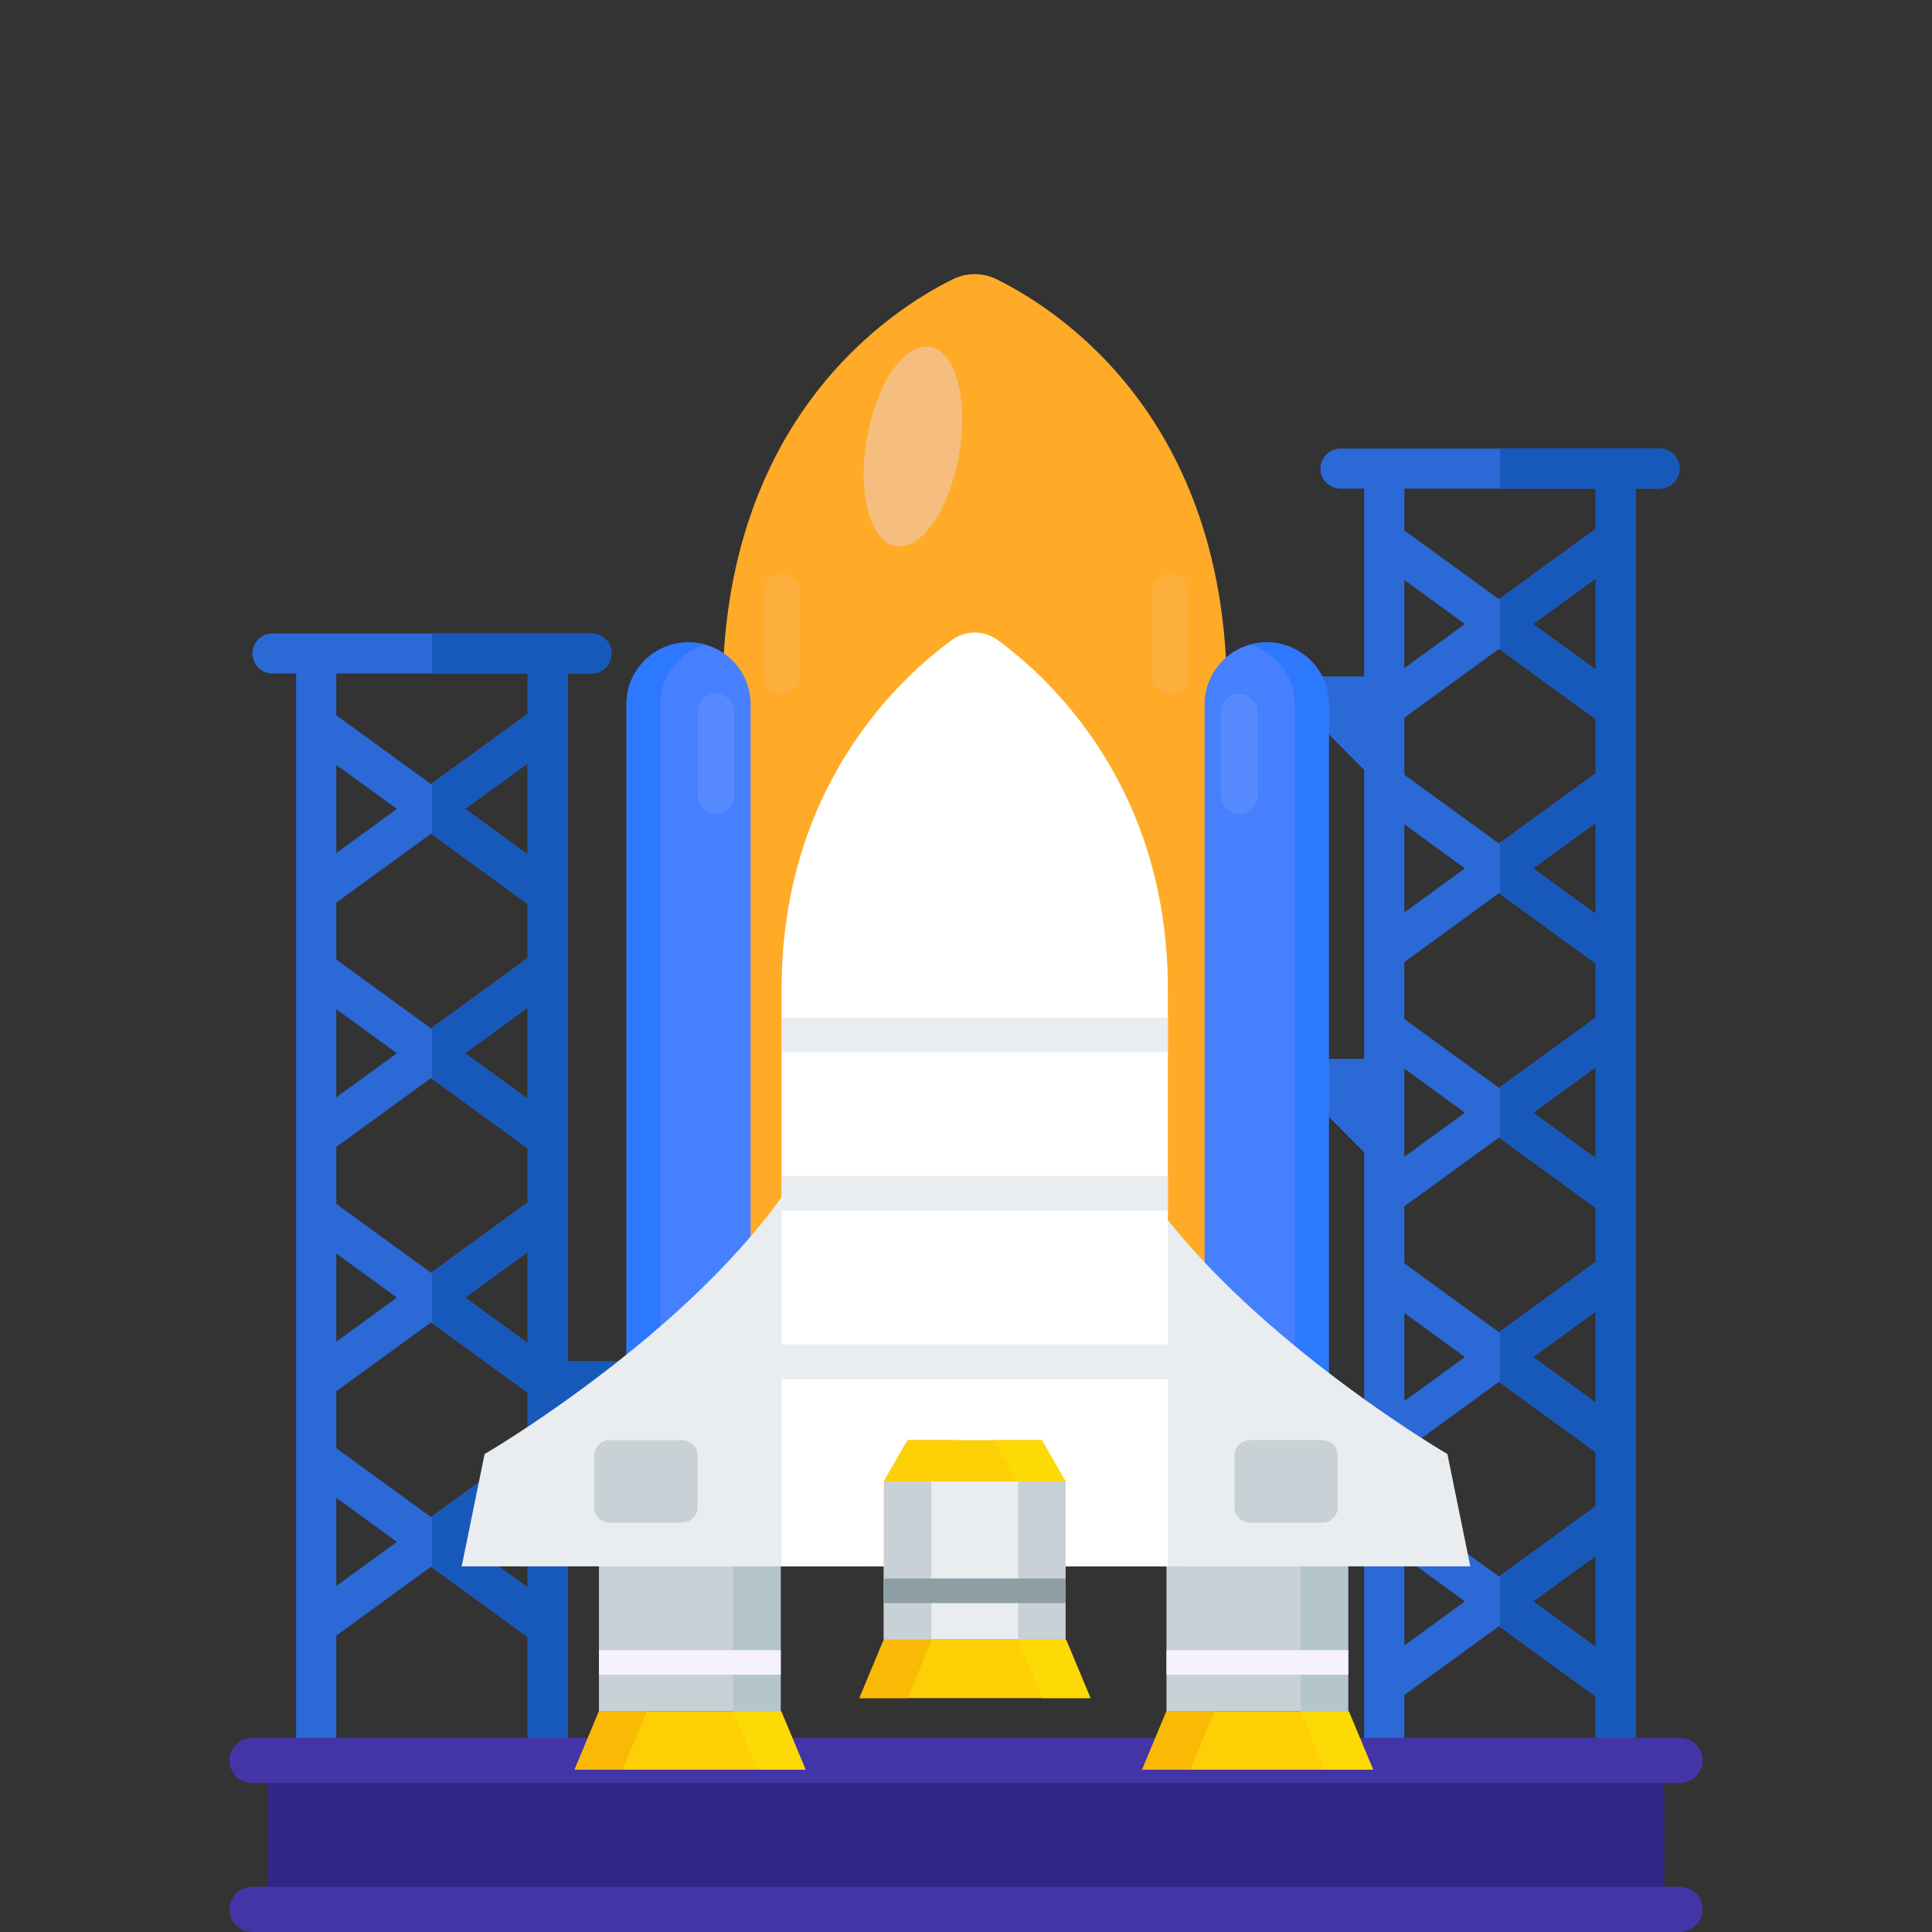 <svg width="240" height="240" viewBox="0 0 240 240" fill="none" xmlns="http://www.w3.org/2000/svg">
<rect x="0" y="0" width="240" height="240" fill="#333333" stroke="none"/>
<g clip-path="url(#clip0_4081_3109)">
<path d="M79.731 171.564L69.842 181.526V171.563L79.731 171.564Z" fill="#1759BA"/>
<path d="M105.945 169.076H69.842V174.052H105.945V169.076Z" fill="#1759BA"/>
<path d="M73.469 78.692H33.856C32.477 78.692 31.358 79.806 31.358 81.18C31.358 82.555 32.477 83.669 33.856 83.669H36.781V217.826H41.778V203.178L53.539 194.623L65.548 203.358V217.826H70.544V83.669H73.469C74.849 83.669 75.968 82.555 75.968 81.18C75.968 79.806 74.849 78.692 73.469 78.692ZM41.778 125.365L49.303 130.839L41.778 136.314V125.365ZM41.778 142.476L53.539 133.921L65.548 142.656V149.374L53.539 158.109L41.778 149.554V142.476ZM41.778 155.716L49.303 161.19L41.778 166.665V155.716ZM41.778 172.827L53.539 164.272L65.548 173.007V179.725L53.539 188.46L41.778 179.905V172.827ZM57.775 161.19L65.548 155.536V166.845L57.775 161.19ZM57.775 130.839L65.548 125.185V136.494L57.775 130.839ZM65.548 112.305V119.023L53.539 127.758L41.778 119.203V112.125L53.539 103.57L65.548 112.305ZM57.775 100.488L65.548 94.834V106.143L57.775 100.488ZM41.778 105.963V95.014L49.303 100.488L41.778 105.963ZM41.778 197.016V186.067L49.303 191.541L41.778 197.016ZM57.775 191.542L65.548 185.887V197.196L57.775 191.542ZM65.548 88.672L53.539 97.407L41.778 88.852V83.669H65.548V88.672Z" fill="#2B69D6"/>
<path d="M53.663 83.669H65.548V88.672L53.663 97.317V103.66L65.548 112.305V119.023L53.663 127.668V134.011L65.548 142.656V149.374L53.663 158.019V164.361L65.548 173.007V179.725L53.663 188.37V194.712L65.548 203.358V217.825H70.544V83.669H73.469C74.849 83.669 75.968 82.555 75.968 81.18C75.968 79.806 74.849 78.692 73.469 78.692H53.663V83.669ZM65.548 197.196L57.775 191.541L65.548 185.887V197.196ZM65.548 166.845L57.775 161.19L65.548 155.536V166.845ZM65.548 136.494L57.775 130.839L65.548 125.185V136.494ZM65.548 106.143L57.775 100.488L65.548 94.834V106.143Z" fill="#1759BA"/>
<path d="M160.398 86.518L170.287 96.481V86.518H160.398Z" fill="#2B69D6"/>
<path d="M160.398 134.021L170.287 143.984V134.021H160.398Z" fill="#2B69D6"/>
<path d="M206.143 55.726H166.53C165.15 55.726 164.032 56.84 164.032 58.214C164.032 59.588 165.15 60.702 166.53 60.702H169.455V217.826H174.452V210.562L186.213 202.007L198.221 210.742V217.826H203.218V60.702H206.143C207.523 60.702 208.641 59.588 208.641 58.214C208.641 56.84 207.523 55.726 206.143 55.726ZM174.452 102.398L181.977 107.873L174.452 113.347V102.398ZM174.452 119.509L186.213 110.954L198.222 119.689V126.407L186.213 135.142L174.452 126.587V119.509ZM174.452 132.749L181.977 138.224L174.452 143.698V132.749ZM174.452 149.86L186.213 141.305L198.222 150.04V156.758L186.213 165.494L174.452 156.938V149.86ZM174.452 163.1L181.977 168.575L174.452 174.049V163.1ZM174.452 180.211L186.213 171.656L198.222 180.391V187.109L186.213 195.844L174.452 187.289V180.211ZM190.449 168.575L198.222 162.921V174.229L190.449 168.575ZM190.449 138.224L198.222 132.57V143.878L190.449 138.224ZM190.449 107.873L198.222 102.218V113.527L190.449 107.873ZM198.222 89.338V96.056L186.213 104.791L174.452 96.236V89.158L186.213 80.603L198.222 89.338ZM190.449 77.522L198.222 71.868V83.176L190.449 77.522ZM174.452 82.996V72.047L181.977 77.522L174.452 82.996ZM174.452 204.4V193.452L181.977 198.926L174.452 204.4ZM190.449 198.926L198.222 193.272V204.58L190.449 198.926ZM198.222 65.705L186.213 74.44L174.452 65.885V60.702H198.222V65.705Z" fill="#2B69D6"/>
<path d="M186.337 60.702H198.221V65.705L186.337 74.35V80.693L198.221 89.338V96.056L186.337 104.701V111.044L198.221 119.689V126.407L186.337 135.052V141.395L198.221 150.04V156.758L186.337 165.403V171.746L198.221 180.391V187.109L186.337 195.754V202.096L198.221 210.742V217.825H203.218V60.702H206.143C207.523 60.702 208.641 59.588 208.641 58.214C208.641 56.84 207.523 55.726 206.143 55.726H186.337V60.702ZM198.221 204.58L190.449 198.926L198.221 193.271V204.58ZM198.221 174.229L190.449 168.575L198.221 162.921V174.229ZM198.221 143.878L190.449 138.224L198.221 132.569V143.878ZM198.221 113.527L190.449 107.873L198.221 102.218V113.527ZM198.221 83.176L190.449 77.522L198.221 71.868V83.176Z" fill="#1759BA"/>
<path d="M170.287 84.03H134.184V89.006H170.287V84.03Z" fill="#2B69D6"/>
<path d="M170.287 131.533H134.184V136.509H170.287V131.533Z" fill="#2B69D6"/>
<path d="M206.733 219.842H33.267V236.034H206.733V219.842Z" fill="#322687"/>
<path d="M208.679 215.876H31.32C29.763 215.876 28.5 217.134 28.5 218.685C28.5 220.236 29.763 221.494 31.32 221.494H208.679C210.237 221.494 211.5 220.236 211.5 218.685C211.5 217.134 210.237 215.876 208.679 215.876Z" fill="#4335A8"/>
<path d="M208.679 234.382H31.32C29.763 234.382 28.5 235.639 28.5 237.191C28.5 238.742 29.763 240 31.32 240H208.679C210.237 240 211.5 238.742 211.5 237.191C211.5 235.639 210.237 234.382 208.679 234.382Z" fill="#4335A8"/>
<path d="M96.786 184.738H74.405V212.583H96.786V184.738Z" fill="#C8D1D6"/>
<path d="M96.99 184.738H91.081V212.583H96.99V184.738Z" fill="#B4C5CC"/>
<path d="M96.99 204.99H74.405V208.044H96.99V204.99Z" fill="#F6F1FF"/>
<path d="M100.018 219.842H71.377L74.405 212.583H96.99L100.018 219.842Z" fill="#FDD006"/>
<path d="M74.405 212.583L71.377 219.842H77.359L80.387 212.583H74.405Z" fill="#FAB905"/>
<path d="M97.063 212.583L100.091 219.842H94.109L91.081 212.583H97.063Z" fill="#FDD906"/>
<path d="M167.287 184.738H144.906V212.583H167.287V184.738Z" fill="#C8D1D6"/>
<path d="M167.491 184.738H161.582V212.583H167.491V184.738Z" fill="#B4C5CC"/>
<path d="M167.491 204.99H144.906V208.044H167.491V204.99Z" fill="#F6F1FF"/>
<path d="M170.518 219.842H141.878L144.906 212.583H167.491L170.518 219.842Z" fill="#FDD006"/>
<path d="M144.906 212.583L141.878 219.842H147.86L150.888 212.583H144.906Z" fill="#FAB905"/>
<path d="M167.564 212.583L170.592 219.842H164.61L161.582 212.583H167.564Z" fill="#FDD906"/>
<path d="M123.797 34.69C122.085 33.847 120.081 33.847 118.368 34.69C110.755 38.437 89.752 51.889 89.752 86.262V188.455C89.752 191.837 92.505 194.579 95.902 194.579H146.264C149.66 194.579 152.413 191.837 152.413 188.455V86.262C152.413 51.889 131.411 38.437 123.797 34.69Z" fill="#FFAB28"/>
<path opacity="0.1" d="M99.373 73.592C99.373 72.337 98.351 71.319 97.09 71.319C95.83 71.319 94.808 72.337 94.808 73.592V83.916C94.808 85.171 95.83 86.189 97.09 86.189C98.351 86.189 99.373 85.171 99.373 83.916V73.592Z" fill="#E7D9FF"/>
<path opacity="0.1" d="M147.661 73.592C147.661 72.337 146.639 71.319 145.378 71.319C144.117 71.319 143.095 72.337 143.095 73.592V83.916C143.095 85.171 144.117 86.189 145.378 86.189C146.639 86.189 147.661 85.171 147.661 83.916V73.592Z" fill="#E7D9FF"/>
<path d="M93.243 189.155H77.824V87.471C77.824 83.23 81.276 79.793 85.533 79.793C89.791 79.793 93.243 83.23 93.243 87.471V189.155Z" fill="#4780FF"/>
<path d="M87.643 80.091C86.972 79.901 86.266 79.793 85.533 79.793C81.275 79.793 77.824 83.23 77.824 87.471V189.155H82.043V87.471C82.043 83.96 84.412 81.006 87.643 80.091Z" fill="#2C78FF"/>
<path opacity="0.1" d="M91.218 88.463C91.218 87.208 90.196 86.19 88.935 86.19C87.674 86.19 86.653 87.208 86.653 88.463V98.787C86.653 100.043 87.674 101.06 88.935 101.06C90.196 101.06 91.218 100.043 91.218 98.787V88.463Z" fill="#F0E6FF"/>
<path d="M149.645 189.155H165.064V87.471C165.064 83.23 161.612 79.793 157.354 79.793C153.097 79.793 149.645 83.23 149.645 87.471V189.155Z" fill="#4780FF"/>
<path d="M155.245 80.091C155.916 79.901 156.622 79.793 157.354 79.793C161.612 79.793 165.064 83.23 165.064 87.471V189.155H160.845V87.471C160.845 83.96 158.476 81.006 155.245 80.091Z" fill="#2C78FF"/>
<path opacity="0.1" d="M156.235 88.463C156.235 87.208 155.213 86.19 153.952 86.19C152.692 86.19 151.67 87.208 151.67 88.463V98.787C151.67 100.043 152.692 101.06 153.952 101.06C155.213 101.06 156.235 100.043 156.235 98.787V88.463Z" fill="#F0E6FF"/>
<path d="M133.201 194.579H182.647L179.802 180.629C179.802 180.629 135.086 154.58 135.086 128.186L133.201 194.579Z" fill="#E9EDF0"/>
<path d="M155.286 189.155H164.245C165.315 189.155 166.183 188.291 166.183 187.225V180.826C166.183 179.76 165.315 178.895 164.245 178.895H155.286C154.215 178.895 153.347 179.76 153.347 180.826V187.225C153.347 188.291 154.215 189.155 155.286 189.155Z" fill="#C8D1D6"/>
<path d="M106.798 194.579H57.352L60.198 180.629C60.198 180.629 104.914 154.58 104.914 128.186L106.798 194.579Z" fill="#E9EDF0"/>
<path d="M123.928 79.51C122.23 78.272 119.935 78.272 118.237 79.51C111.882 84.142 97.09 97.635 97.09 122.878V194.579H145.075V122.878C145.075 97.635 130.283 84.142 123.928 79.51Z" fill="white"/>
<path d="M97.091 130.707H145.075V126.393H97.091V130.707Z" fill="#E9EDF0"/>
<path d="M97.091 150.39H145.075V146.076H97.091V150.39Z" fill="#E9EDF0"/>
<path d="M97.091 171.315H145.075V167.001H97.091V171.315Z" fill="#E9EDF0"/>
<path opacity="0.5" d="M116.4 105.656C116.975 101.194 115.765 97.363 113.697 97.099C111.629 96.834 109.487 100.237 108.911 104.699C108.336 109.16 109.546 112.992 111.614 113.256C113.681 113.521 115.824 110.118 116.4 105.656Z" fill="white"/>
<path d="M84.714 178.896H75.755C74.685 178.896 73.817 179.76 73.817 180.826V187.225C73.817 188.291 74.685 189.155 75.755 189.155H84.714C85.785 189.155 86.653 188.291 86.653 187.225V180.826C86.653 179.76 85.785 178.896 84.714 178.896Z" fill="#C8D1D6"/>
<path d="M112.745 178.896L109.79 184.025H115.773L118.727 178.896H112.745Z" fill="#FAB905"/>
<path d="M132.171 184.025H109.79V203.683H132.171V184.025Z" fill="#E9EDF0"/>
<path d="M115.699 184.025H109.79V203.683H115.699V184.025Z" fill="#C8D1D6"/>
<path d="M132.375 184.025H126.466V203.683H132.375V184.025Z" fill="#C8D1D6"/>
<path d="M132.375 196.089H109.79V199.143H132.375V196.089Z" fill="#8E9EA5"/>
<path d="M135.403 210.941H106.763L109.79 203.683H132.375L135.403 210.941Z" fill="#FDD006"/>
<path d="M109.79 203.683L106.763 210.941H112.745L115.773 203.683H109.79Z" fill="#FAB905"/>
<path d="M132.449 203.683L135.476 210.941H129.494L126.466 203.683H132.449Z" fill="#FDD906"/>
<path d="M129.421 178.896H112.745L109.79 184.025H132.375L129.421 178.896Z" fill="#FDD006"/>
<path d="M129.421 178.896L132.375 184.025H126.393L123.439 178.896H129.421Z" fill="#FDD906"/>
<path opacity="0.4" d="M119.146 56.437C120.317 49.602 118.697 43.625 115.53 43.087C112.362 42.549 108.845 47.654 107.675 54.489C106.505 61.324 108.124 67.301 111.292 67.839C114.459 68.377 117.976 63.272 119.146 56.437Z" fill="#E7D9FF"/>
</g>
<defs>
<clipPath id="clip0_4081_3109">
<rect width="183" height="212" fill="white" transform="translate(28.5 28)"/>
</clipPath>
</defs>
</svg>
